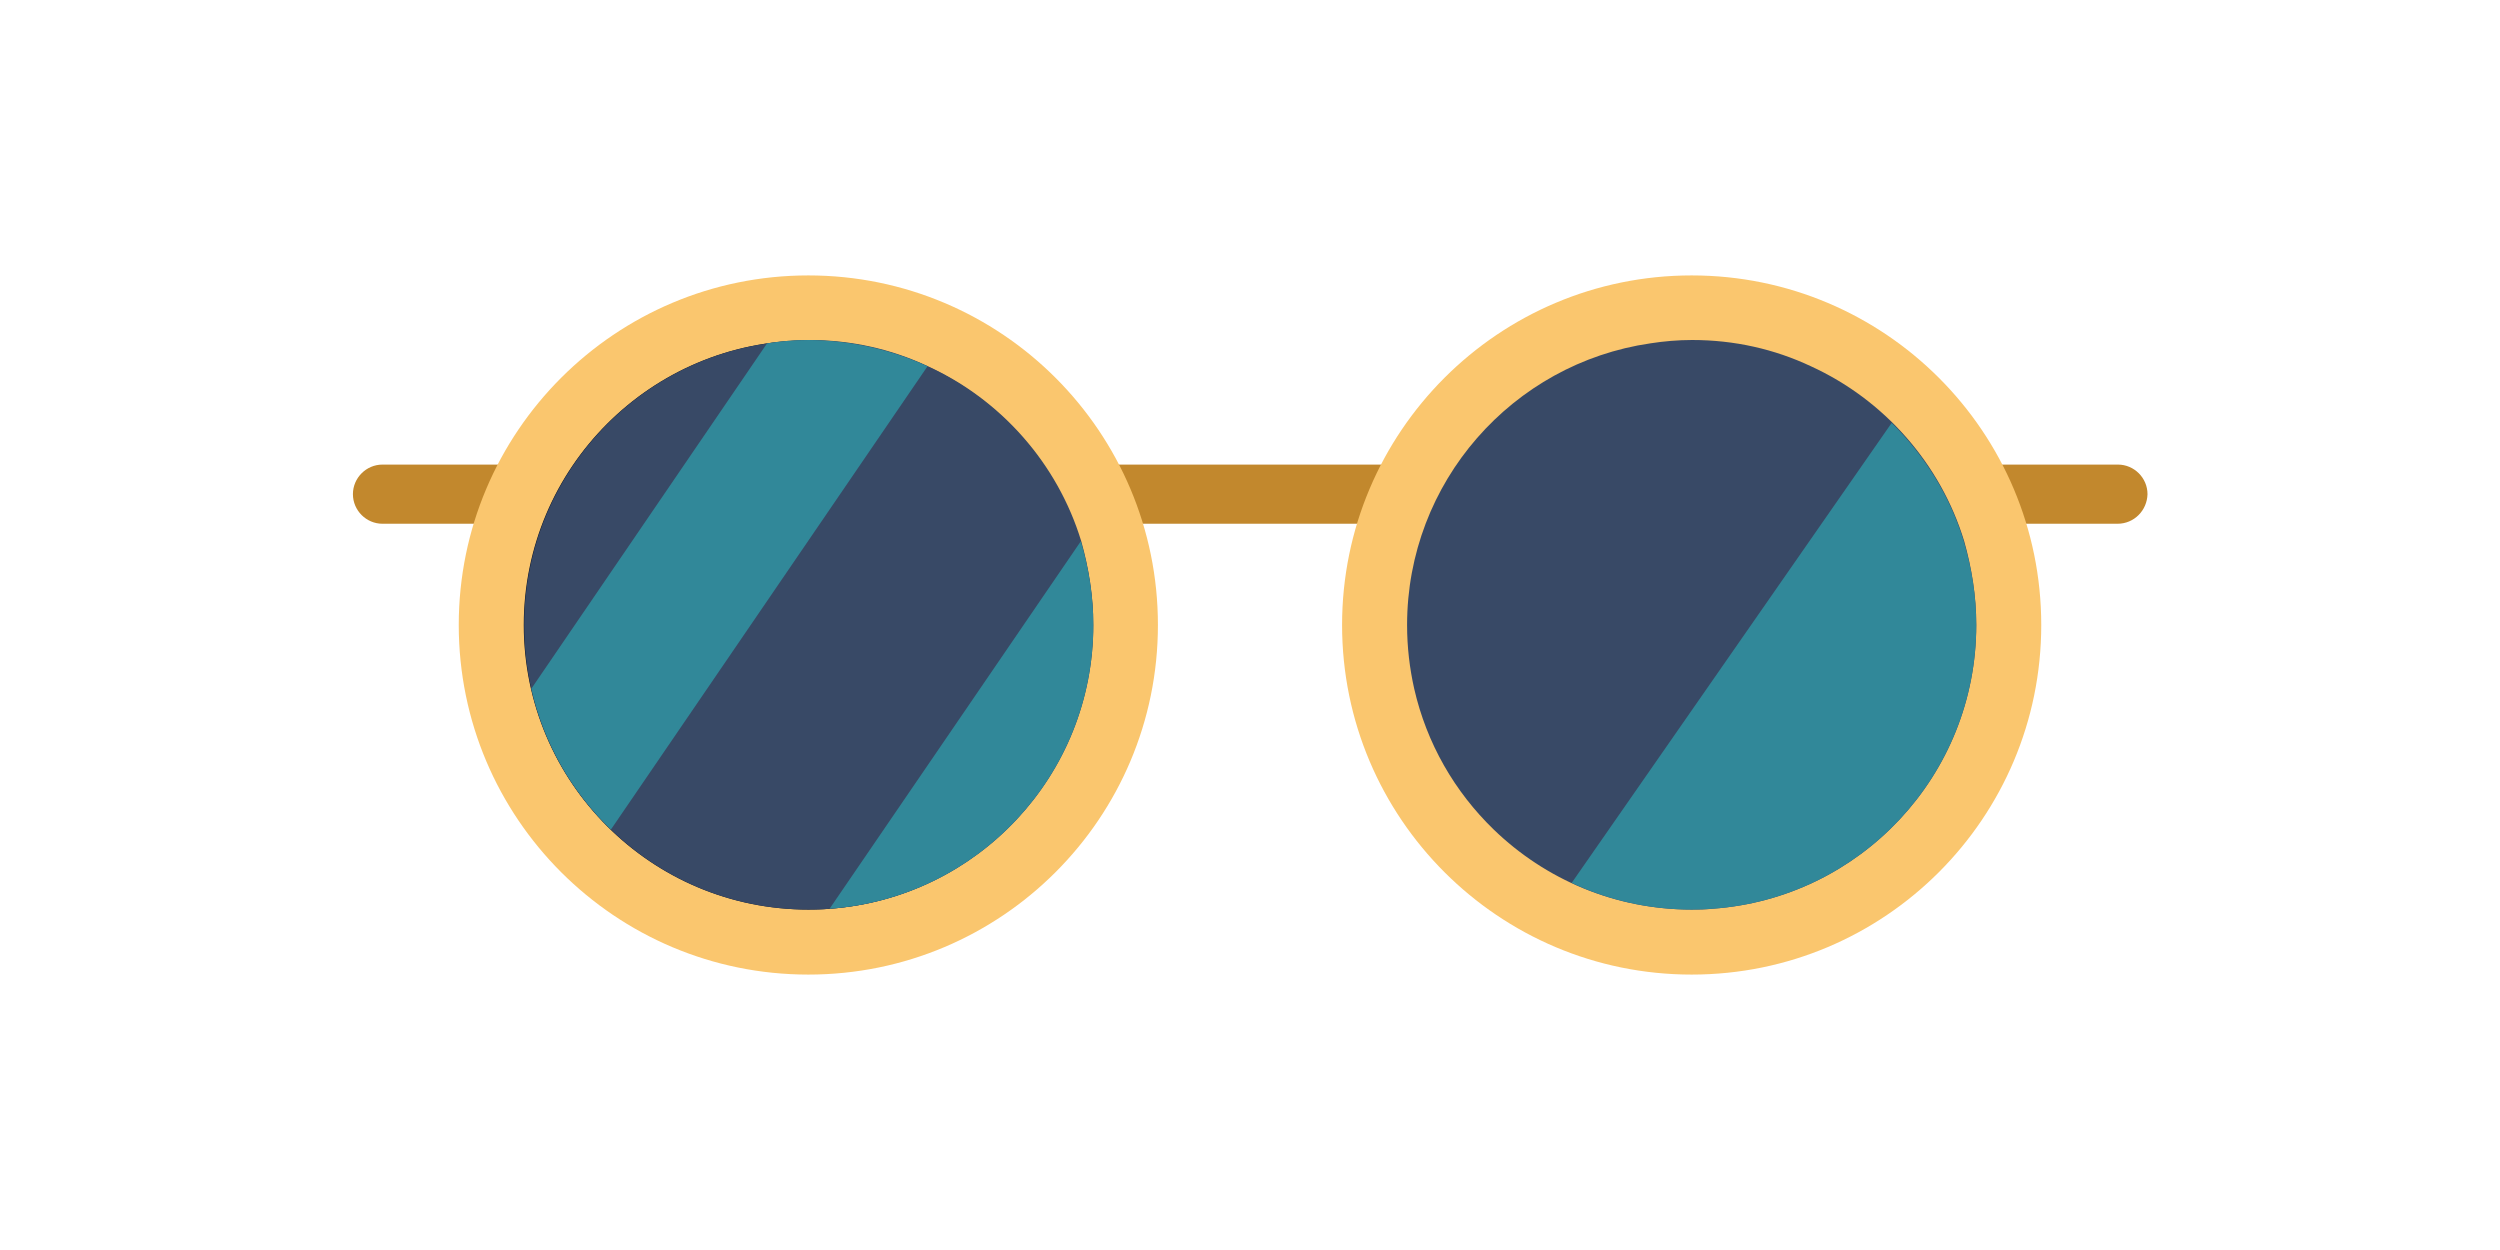 <svg width="60" height="30" viewBox="0 0 60 30" fill="none" xmlns="http://www.w3.org/2000/svg">
<g clip-path="url(#clip0_338_795)">
<path d="M50.82 12.57H9.18C8.79 12.57 8.47 12.25 8.47 11.86C8.47 11.47 8.79 11.15 9.18 11.15H50.83C51.22 11.15 51.54 11.47 51.54 11.86C51.53 12.25 51.22 12.57 50.82 12.57Z" fill="#C2882D"/>
<path d="M19.4 23.39C24.034 23.39 27.79 19.634 27.79 15C27.79 10.366 24.034 6.61 19.4 6.61C14.767 6.61 11.01 10.366 11.01 15C11.01 19.634 14.767 23.39 19.4 23.39Z" fill="#FAC66E"/>
<path d="M19.4 21.83C23.172 21.83 26.23 18.772 26.23 15C26.23 11.228 23.172 8.17 19.4 8.17C15.628 8.17 12.57 11.228 12.57 15C12.57 18.772 15.628 21.83 19.4 21.83Z" fill="#0D1424"/>
<path d="M26.24 15C26.24 18.61 23.45 21.56 19.91 21.81C19.74 21.83 19.58 21.83 19.41 21.83C17.56 21.83 15.89 21.1 14.66 19.91C13.72 19 13.05 17.84 12.75 16.53C12.64 16.04 12.58 15.53 12.58 15C12.58 11.57 15.11 8.72 18.42 8.24C18.74 8.19 19.08 8.16 19.42 8.16C20.44 8.16 21.4 8.38 22.27 8.79C24.02 9.59 25.38 11.12 25.95 12.99C26.13 13.63 26.24 14.3 26.24 15Z" fill="#384966"/>
<path d="M22.261 8.79L14.661 19.91C13.72 19 13.05 17.84 12.751 16.53L18.41 8.24C18.73 8.19 19.07 8.16 19.41 8.16C20.421 8.17 21.39 8.39 22.261 8.79Z" fill="#318899"/>
<path d="M26.24 15C26.24 18.61 23.45 21.56 19.91 21.81L25.94 12.99C26.13 13.63 26.24 14.3 26.24 15Z" fill="#318899"/>
<path d="M40.6 23.39C45.234 23.39 48.99 19.634 48.99 15C48.99 10.366 45.234 6.61 40.6 6.61C35.967 6.61 32.21 10.366 32.21 15C32.21 19.634 35.967 23.39 40.6 23.39Z" fill="#FAC66E"/>
<path d="M47.431 15C47.431 18.61 44.641 21.56 41.1 21.81C40.931 21.83 40.77 21.83 40.6 21.83C38.751 21.83 37.081 21.1 35.85 19.91C34.91 19 34.24 17.84 33.941 16.53C33.831 16.04 33.77 15.53 33.77 15C33.77 11.57 36.3 8.72 39.611 8.24C39.931 8.19 40.27 8.16 40.611 8.16C41.63 8.16 42.59 8.38 43.461 8.79C45.211 9.59 46.571 11.12 47.141 12.99C47.321 13.63 47.431 14.3 47.431 15Z" fill="#384966"/>
<path d="M47.43 15C47.43 14.3 47.32 13.63 47.13 12.99C46.8 11.9 46.19 10.93 45.4 10.15L37.72 21.19C38.59 21.6 39.57 21.83 40.6 21.83C40.77 21.83 40.93 21.82 41.1 21.81C44.64 21.56 47.43 18.61 47.43 15Z" fill="#318899"/>
</g>
<defs>
<clipPath id="clip0_338_795">
<rect width="60" height="30" fill="white"/>
</clipPath>
</defs>
</svg>
